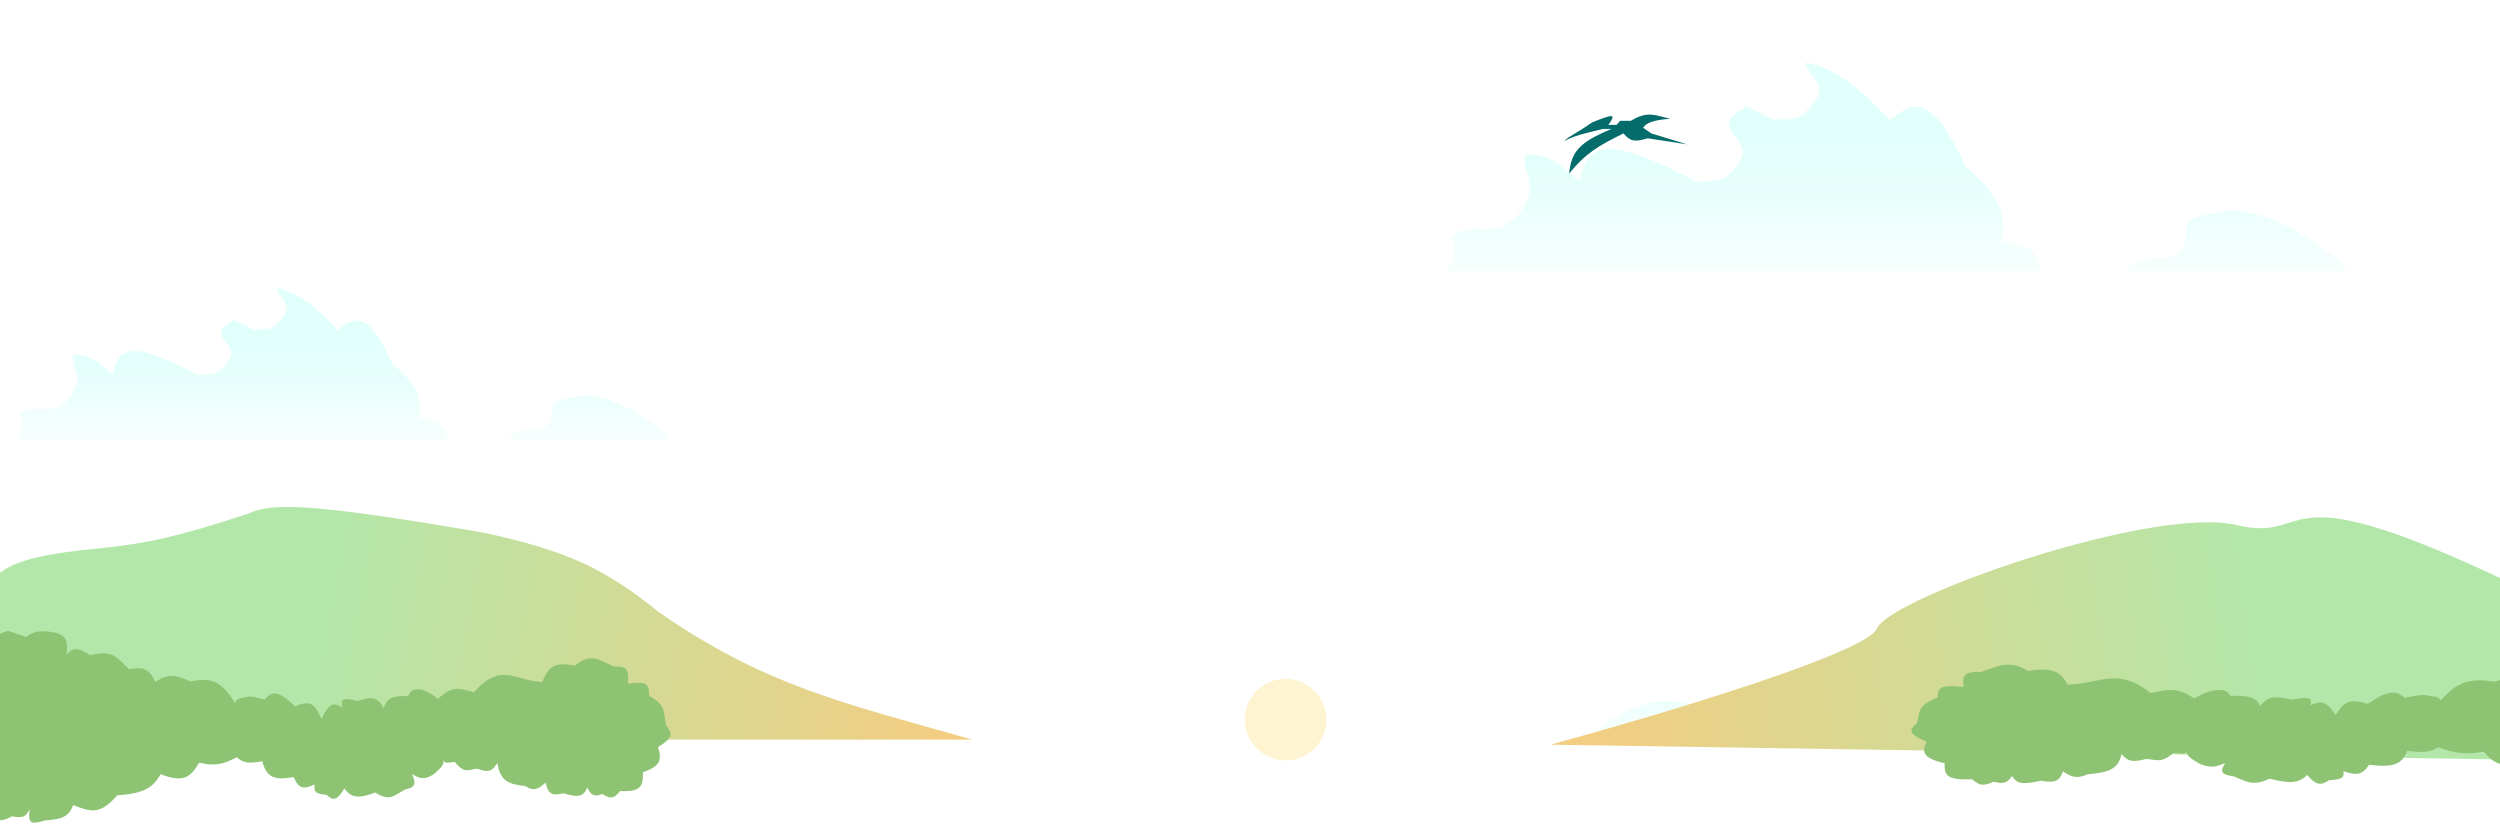 <svg width="1440" height="482" viewBox="0 0 1440 482" fill="none" xmlns="http://www.w3.org/2000/svg">
<g clip-path="url(#clip0_19_870)">
<g opacity="0.75" filter="url(#filter0_f_19_870)">
<mask id="mask0_19_870" style="mask-type:alpha" maskUnits="userSpaceOnUse" x="-8" y="140" width="462" height="113">
<path d="M364.967 202.4C384.501 198.954 415.517 221.165 421.126 231.761C426.736 242.356 450.341 234.489 453.478 239.257C455.088 241.702 452.22 248.647 446.153 253H-8C-8 253 10.923 234.884 20.69 235.509C30.457 236.134 32.898 234.884 36.561 232.385C40.223 229.887 44.496 223.015 44.496 218.018C44.496 213.02 39.002 206.773 44.496 201.151C49.99 195.529 58.536 183.66 58.536 183.66C80.932 173.298 85.844 180.754 96.993 189.907C100.132 172.498 109.467 171.012 145.826 189.907C155.548 189.119 156.814 191.156 163.528 181.786C170.243 172.416 151.32 168.043 163.528 160.546C175.737 153.05 159.866 148.677 175.737 142.431C191.608 136.184 205.354 141.463 226.402 164.295C239.707 152.544 246.515 159.787 258.144 183.66C273.332 197.029 274.616 203.607 273.404 214.894C287.454 216.564 288.277 221.27 290.496 229.262C292.852 224.328 310.67 227.865 314.913 231.761C319.156 235.656 325.9 223.015 331.394 222.39C336.888 221.766 347.876 223.015 349.707 214.894C351.538 206.773 345.434 205.847 364.967 202.4Z" fill="url(#paint0_linear_19_870)"/>
</mask>
<g mask="url(#mask0_19_870)">
<path d="M364.967 202.4C384.501 198.954 415.517 221.165 421.126 231.761C426.736 242.356 450.341 234.489 453.478 239.257C455.088 241.702 452.22 248.647 446.153 253H-8C-8 253 10.923 234.884 20.69 235.509C30.457 236.134 32.898 234.884 36.561 232.385C40.223 229.887 44.496 223.015 44.496 218.018C44.496 213.02 39.002 206.773 44.496 201.151C49.99 195.529 58.536 183.66 58.536 183.66C80.932 173.298 85.844 180.754 96.993 189.907C100.132 172.498 109.467 171.012 145.826 189.907C155.548 189.119 156.814 191.156 163.528 181.786C170.243 172.416 151.32 168.043 163.528 160.546C175.737 153.05 159.866 148.677 175.737 142.431C191.608 136.184 205.354 141.463 226.402 164.295C239.707 152.544 246.515 159.787 258.144 183.66C273.332 197.029 274.616 203.607 273.404 214.894C287.454 216.564 288.277 221.27 290.496 229.262C292.852 224.328 310.67 227.865 314.913 231.761C319.156 235.656 325.9 223.015 331.394 222.39C336.888 221.766 347.876 223.015 349.707 214.894C351.538 206.773 345.434 205.847 364.967 202.4Z" fill="url(#paint1_linear_19_870)"/>
<path d="M333.051 228.278C352.585 224.832 383.601 247.043 389.21 257.639C394.82 268.234 418.425 260.367 421.562 265.135C423.172 267.58 420.304 274.525 414.237 278.878H-39.916C-39.916 278.878 -20.993 260.762 -11.226 261.387C-1.459 262.011 0.982 260.762 4.645 258.263C8.307 255.765 12.58 248.893 12.58 243.895C12.58 238.898 7.086 232.651 12.58 227.029C18.074 221.407 26.62 209.538 26.62 209.538C49.016 199.176 53.928 206.632 65.076 215.785C68.216 198.376 77.551 196.89 113.91 215.785C123.632 214.997 124.898 217.034 131.612 207.664C138.327 198.294 119.404 193.921 131.612 186.424C143.821 178.928 127.95 174.555 143.821 168.308C159.692 162.062 173.438 167.341 194.486 190.173C207.791 178.422 214.599 185.665 226.228 209.538C241.416 222.907 242.7 229.485 241.488 240.772C255.538 242.442 256.361 247.147 258.58 255.14C260.936 250.206 278.754 253.743 282.997 257.639C287.24 261.534 293.984 248.893 299.478 248.268C304.972 247.644 315.96 248.893 317.791 240.772C319.622 232.651 313.518 231.725 333.051 228.278Z" fill="url(#paint2_linear_19_870)" fill-opacity="0.5"/>
</g>
</g>
<g opacity="0.75" filter="url(#filter1_f_19_870)">
<mask id="mask1_19_870" style="mask-type:alpha" maskUnits="userSpaceOnUse" x="808" y="0" width="639" height="156">
<path d="M1323.89 86.146C1350.86 81.388 1393.68 112.051 1401.42 126.678C1409.17 141.306 1441.75 130.445 1446.08 137.027C1448.31 140.403 1444.35 149.99 1435.97 156H809C809 156 835.123 130.99 848.607 131.853C862.09 132.715 865.461 130.99 870.517 127.541C875.573 124.091 881.472 114.605 881.472 107.706C881.472 100.806 873.888 92.182 881.472 84.421C889.057 76.659 900.855 60.274 900.855 60.274C931.773 45.969 938.553 56.262 953.945 68.898C958.279 44.865 971.166 42.813 1021.36 68.898C1034.78 67.81 1036.53 70.623 1045.8 57.687C1055.07 44.751 1028.95 38.714 1045.8 28.365C1062.65 18.016 1040.74 11.979 1062.65 3.355C1084.56 -5.269 1103.54 2.019 1132.6 33.539C1150.97 17.317 1160.36 27.317 1176.42 60.274C1197.39 78.731 1199.16 87.811 1197.49 103.394C1216.88 105.698 1218.02 112.195 1221.08 123.229C1224.34 116.417 1248.93 121.3 1254.79 126.678C1260.65 132.057 1269.96 114.605 1277.54 113.742C1285.13 112.88 1300.3 114.605 1302.82 103.394C1305.35 92.183 1296.93 90.904 1323.89 86.146Z" fill="url(#paint3_linear_19_870)"/>
</mask>
<g mask="url(#mask1_19_870)">
<path d="M1323.89 86.146C1350.86 81.388 1393.68 112.051 1401.42 126.678C1409.17 141.306 1441.75 130.445 1446.08 137.027C1448.31 140.403 1444.35 149.99 1435.97 156H809C809 156 835.123 130.99 848.607 131.853C862.09 132.715 865.461 130.99 870.517 127.541C875.573 124.091 881.472 114.605 881.472 107.706C881.472 100.806 873.888 92.182 881.472 84.421C889.057 76.659 900.855 60.274 900.855 60.274C931.773 45.969 938.553 56.262 953.945 68.898C958.279 44.865 971.166 42.813 1021.36 68.898C1034.78 67.81 1036.53 70.623 1045.8 57.687C1055.07 44.751 1028.95 38.714 1045.8 28.365C1062.65 18.016 1040.74 11.979 1062.65 3.355C1084.56 -5.269 1103.54 2.019 1132.6 33.539C1150.97 17.317 1160.36 27.317 1176.42 60.274C1197.39 78.731 1199.16 87.811 1197.49 103.394C1216.88 105.698 1218.02 112.195 1221.08 123.229C1224.34 116.417 1248.93 121.3 1254.79 126.678C1260.65 132.057 1269.96 114.605 1277.54 113.742C1285.13 112.88 1300.3 114.605 1302.82 103.394C1305.35 92.183 1296.93 90.904 1323.89 86.146Z" fill="url(#paint4_linear_19_870)"/>
<path d="M1279.83 121.871C1306.8 117.113 1349.62 147.776 1357.36 162.404C1365.11 177.031 1397.69 166.17 1402.02 172.752C1404.25 176.128 1400.29 185.715 1391.91 191.725H764.939C764.939 191.725 791.063 166.715 804.546 167.578C818.03 168.44 821.4 166.715 826.457 163.266C831.513 159.816 837.412 150.33 837.412 143.431C837.412 136.532 829.827 127.907 837.412 120.146C844.996 112.384 856.794 95.999 856.794 95.999C887.713 81.694 894.493 91.987 909.884 104.623C914.219 80.59 927.105 78.538 977.301 104.623C990.722 103.535 992.47 106.348 1001.74 93.412C1011.01 80.476 984.885 74.439 1001.74 64.09C1018.59 53.741 996.683 47.705 1018.59 39.081C1040.5 30.457 1059.48 37.744 1088.54 69.265C1106.91 53.042 1116.3 63.042 1132.36 95.999C1153.33 114.456 1155.1 123.537 1153.43 139.119C1172.82 141.424 1173.96 147.92 1177.02 158.954C1180.27 152.142 1204.87 157.025 1210.73 162.404C1216.59 167.782 1225.9 150.33 1233.48 149.468C1241.07 148.605 1256.24 150.33 1258.76 139.119C1261.29 127.908 1252.87 126.629 1279.83 121.871Z" fill="url(#paint5_linear_19_870)" fill-opacity="0.5"/>
</g>
</g>
<g opacity="0.75" filter="url(#filter2_f_19_870)">
<mask id="mask2_19_870" style="mask-type:alpha" maskUnits="userSpaceOnUse" x="857" y="340" width="410" height="82">
<path d="M935.954 385.282C918.616 382.781 891.087 398.898 886.108 406.587C881.129 414.276 860.177 408.567 857.392 412.027C855.964 413.802 858.509 418.841 863.894 422H1267C1267 422 1250.2 408.854 1241.53 409.307C1232.87 409.761 1230.7 408.854 1227.45 407.041C1224.2 405.227 1220.4 400.241 1220.4 396.614C1220.4 392.988 1225.28 388.455 1220.4 384.375C1215.53 380.295 1207.94 371.682 1207.94 371.682C1188.06 364.163 1183.7 369.574 1173.81 376.216C1171.02 363.583 1162.74 362.504 1130.46 376.216C1121.83 375.644 1120.71 377.122 1114.75 370.323C1108.79 363.523 1125.59 360.35 1114.75 354.91C1103.92 349.47 1118 346.297 1103.92 341.764C1089.83 337.231 1077.63 341.061 1058.95 357.63C1047.14 349.103 1041.09 354.359 1030.77 371.682C1017.29 381.384 1016.15 386.157 1017.23 394.348C1004.76 395.559 1004.02 398.974 1002.06 404.774C999.964 401.194 984.149 403.76 980.383 406.587C976.617 409.414 970.63 400.241 965.754 399.788C960.877 399.334 951.125 400.241 949.5 394.348C947.874 388.455 953.292 387.783 935.954 385.282Z" fill="url(#paint6_linear_19_870)"/>
</mask>
<g mask="url(#mask2_19_870)">
<path d="M935.954 385.282C918.616 382.781 891.087 398.898 886.108 406.587C881.129 414.276 860.177 408.567 857.392 412.027C855.964 413.802 858.509 418.841 863.894 422H1267C1267 422 1250.2 408.854 1241.53 409.307C1232.87 409.761 1230.7 408.854 1227.45 407.041C1224.2 405.227 1220.4 400.241 1220.4 396.614C1220.4 392.988 1225.28 388.455 1220.4 384.375C1215.53 380.295 1207.94 371.682 1207.94 371.682C1188.06 364.163 1183.7 369.574 1173.81 376.216C1171.02 363.583 1162.74 362.504 1130.46 376.216C1121.83 375.644 1120.71 377.122 1114.75 370.323C1108.79 363.523 1125.59 360.35 1114.75 354.91C1103.92 349.47 1118 346.297 1103.92 341.764C1089.83 337.231 1077.63 341.061 1058.95 357.63C1047.14 349.103 1041.09 354.359 1030.77 371.682C1017.29 381.384 1016.15 386.157 1017.23 394.348C1004.76 395.559 1004.02 398.974 1002.06 404.774C999.964 401.194 984.149 403.76 980.383 406.587C976.617 409.414 970.63 400.241 965.754 399.788C960.877 399.334 951.125 400.241 949.5 394.348C947.874 388.455 953.292 387.783 935.954 385.282Z" fill="url(#paint7_linear_19_870)"/>
<path d="M964.283 404.06C946.945 401.559 919.415 417.677 914.436 425.366C909.457 433.055 888.505 427.346 885.72 430.806C884.292 432.58 886.838 437.62 892.222 440.779H1295.33C1295.33 440.779 1278.53 427.632 1269.86 428.086C1261.19 428.539 1259.03 427.632 1255.78 425.819C1252.53 424.006 1248.73 419.019 1248.73 415.393C1248.73 411.767 1253.61 407.233 1248.73 403.154C1243.86 399.074 1236.27 390.461 1236.27 390.461C1216.39 382.942 1212.03 388.352 1202.14 394.994C1199.35 382.361 1191.07 381.283 1158.79 394.994C1150.16 394.422 1149.04 395.901 1143.08 389.101C1137.12 382.301 1153.92 379.128 1143.08 373.688C1132.24 368.249 1146.33 365.075 1132.24 360.542C1118.16 356.009 1105.96 359.84 1087.27 376.408C1075.46 367.881 1069.42 373.137 1059.1 390.461C1045.62 400.163 1044.48 404.936 1045.55 413.127C1033.08 414.338 1032.35 417.753 1030.38 423.553C1028.29 419.972 1012.48 422.539 1008.71 425.366C1004.95 428.193 998.959 419.02 994.082 418.566C989.206 418.113 979.454 419.02 977.828 413.127C976.203 407.233 981.621 406.561 964.283 404.06Z" fill="url(#paint8_linear_19_870)" fill-opacity="0.5"/>
</g>
</g>
<g filter="url(#filter3_f_19_870)">
<path d="M1081.09 362.038C1075.23 376.254 953.254 412.563 893 428.94L1476 438V350.539C1302.57 263.077 1337.17 313.951 1288.32 302.452C1239.46 290.953 1088.42 344.266 1081.09 362.038Z" fill="url(#paint9_radial_19_870)"/>
</g>
<g filter="url(#filter4_f_19_870)">
<path d="M379.307 352.448C440.386 394.799 484.354 404.576 560 426H-9V352.448C-7.631 331.845 -3.09 321.26 57.485 315.847C84.218 312.962 101.674 309.546 143.549 295.629C157.368 288.896 185.493 290.94 278.559 306.784C325.335 317.049 347.673 326.763 379.307 352.448Z" fill="url(#paint10_radial_19_870)"/>
</g>
<g filter="url(#filter5_f_19_870)">
<path d="M312.355 392.77C297.063 392.474 288.841 380.838 272.99 398.734C265.071 396.649 260.681 394.403 252.294 402.571C245.151 396.519 237.03 394.528 235.17 400.935C226.401 400.767 222.729 401.804 220.996 408.028C217.595 401.406 214.148 400.879 206.125 403.812C198.928 402.121 195.621 401.785 197.256 407.515C192.449 404.632 189.776 404.289 185.184 414.166L185.148 414.09C181.562 406.638 179.54 402.436 169.96 406.925C159.079 396.326 156.252 398.826 152.363 402.943C146.967 401.484 144.051 400.645 141.405 401.628C138.826 402.586 137.019 401.518 135.312 404.911C127.518 392.095 121.367 390.042 109.735 392.578C101.669 388.661 96.827 387.806 89.489 392.822C85.966 385.139 82.376 384.02 74.269 385.386C67.687 379.178 65.243 373.855 52.05 377.41C44.755 372.8 41.81 372.859 38.35 377.114C39.461 368.35 37.816 365.075 28.487 363.855C22.333 363.227 19.3 363.679 15.134 366.877L4.433 363.336L-3.691 366.47L-5.771 462.709C-3.844 471.262 -2.342 475.276 6.938 470.188C13.942 471.631 15.278 469.729 17.181 465.834C15.447 476.354 19.865 474.117 26.139 472.55C35.332 471.896 39.589 470.682 42.128 463.744C51.977 467.425 57.497 469.82 67.465 458.158C83.676 456.901 88.016 453.6 92.527 445.946C105.564 450.91 109.577 447.984 114.747 439.319C123.946 441.495 128.57 440.173 136.473 436.187C140.048 439.603 143.409 439.904 151.073 438.449C153.554 447.753 157.623 449.597 169.081 447.6C172.529 455.221 175.585 454.334 181.231 451.854C180.845 455.407 180.904 457.29 188.112 457.844C192.041 461.594 194.279 460.9 198.34 454.171C202.799 460.238 207.21 459.713 216.182 456.504C224.127 461.722 227.068 458.31 232.957 454.919C237.867 453.613 240.523 452.813 237.338 445.862C241.857 448.601 244.472 449.314 249.574 446.127C254.551 442.053 256.008 440.035 255.413 437.394C255.986 439.937 257.314 439.387 261.972 438.898C267.6 446.011 270.032 443.181 274.863 442.779C282.078 445.557 283.82 443.618 286.445 439.427C288.134 449.759 292.585 451.677 302.583 452.821C307.238 455.741 309.782 454.971 314.242 450.737C315.724 457.295 317.994 458.625 324.572 456.899C332.321 459.25 335.953 459.49 338.245 453.592C340.673 458.691 342.752 458.879 346.952 457.382C350.986 459.669 353.247 460.867 357.139 455.655C369.579 456.303 370.416 452.561 370.347 444.842C380.099 441.386 381.478 438.026 379.031 430.329C388.214 424.694 387.177 422.25 383.795 418.068C381.713 411.145 384.733 406.72 374.016 400.917C373.275 395.826 375.034 391.739 361.614 393.834C362.389 386.628 361.816 383.437 353.457 383.922C344.942 379.954 340.281 375.813 331.077 383.439C319.922 381.157 316.017 383.5 312.355 392.77Z" fill="#8EC374"/>
</g>
<g filter="url(#filter6_f_19_870)">
<path d="M1190.94 394.346C1209.52 393.974 1219.6 383.885 1238.72 399.185C1248.36 397.328 1253.71 395.359 1263.84 402.333C1272.56 397.064 1282.44 395.287 1284.65 400.793C1295.31 400.581 1299.76 401.446 1301.82 406.796C1306 401.064 1310.19 400.584 1319.92 403.05C1328.67 401.538 1332.7 401.223 1330.67 406.173C1336.53 403.652 1339.78 403.336 1345.28 411.812L1345.33 411.746C1349.74 405.297 1352.23 401.661 1363.83 405.456C1377.13 396.24 1380.55 398.373 1385.24 401.89L1385.79 401.782C1392.01 400.551 1395.45 399.87 1398.56 400.674C1401.69 401.479 1403.89 400.546 1405.94 403.456C1415.51 392.354 1423 390.538 1437.11 392.634C1446.94 389.197 1452.83 388.423 1461.71 392.69C1466.05 386.043 1470.42 385.051 1480.25 386.166C1488.3 380.766 1491.31 376.161 1507.31 379.124C1516.21 375.096 1519.79 375.124 1523.96 378.764C1522.67 371.221 1524.7 368.386 1536.04 367.264C1543.52 366.676 1547.2 367.042 1552.24 369.766L1565.27 366.633L1575.11 369.272L1576.91 452.181C1574.5 459.566 1572.64 463.036 1561.41 458.722C1552.89 460.02 1551.28 458.391 1549 455.049C1551.02 464.1 1545.67 462.207 1538.06 460.904C1526.9 460.411 1521.74 459.397 1518.7 453.439C1506.71 456.686 1499.99 458.791 1487.96 448.819C1468.28 447.86 1463.03 445.048 1457.61 438.488C1441.73 442.864 1436.88 440.374 1430.66 432.947C1419.47 434.892 1413.86 433.788 1404.29 430.414C1399.92 433.385 1395.84 433.67 1386.54 432.475C1383.45 440.51 1378.49 442.131 1364.59 440.498C1360.34 447.091 1356.64 446.349 1349.8 444.256C1350.24 447.314 1350.15 448.937 1341.39 449.47C1336.59 452.731 1333.87 452.15 1328.99 446.383C1323.53 451.644 1318.17 451.226 1307.3 448.529C1297.6 453.086 1294.06 450.168 1286.93 447.292C1280.97 446.204 1277.75 445.535 1281.68 439.521C1276.16 441.915 1272.98 442.55 1266.81 439.843C1260.79 436.37 1259.04 434.643 1259.78 432.362C1259.07 434.558 1257.46 434.094 1251.8 433.709C1244.91 439.88 1241.98 437.461 1236.11 437.151C1227.32 439.6 1225.22 437.943 1222.06 434.351C1219.93 443.267 1214.51 444.954 1202.36 446.016C1196.68 448.567 1193.59 447.923 1188.21 444.309C1186.36 449.971 1183.59 451.134 1175.61 449.697C1166.18 451.782 1161.76 452.017 1159.02 446.952C1156.03 451.364 1153.51 451.542 1148.41 450.284C1143.5 452.285 1140.74 453.335 1136.05 448.874C1120.93 449.528 1119.94 446.31 1120.09 439.658C1108.27 436.754 1106.62 433.87 1109.65 427.219C1098.53 422.434 1099.81 420.32 1103.95 416.69C1106.54 410.709 1102.9 406.92 1115.97 401.837C1116.9 397.445 1114.8 393.937 1131.09 395.64C1130.2 389.437 1130.92 386.682 1141.07 387.037C1151.45 383.553 1157.14 379.949 1168.27 386.449C1181.84 384.398 1186.56 386.387 1190.94 394.346Z" fill="#8EC374"/>
</g>
<g filter="url(#filter7_f_19_870)">
<circle cx="740.5" cy="414.5" r="23.5" fill="#FFF4D1"/>
</g>
<path d="M917.002 70.527C929.71 65.38 930.995 65.568 926.415 71.929H931.122L933.24 69.59H939.358C949.082 63.73 953.117 66.329 961.95 68.421C952.537 69.123 948.432 70.616 946.418 73.567L951.125 76.842L971.833 83.157L949.007 79.649C941.351 82.044 938.888 81.286 935.122 76.842C920.795 83.902 913.237 88.304 903.824 100C905.001 87.603 909.456 81.962 928.298 74.269H923.356C911.861 76.985 905.833 78.513 901 81.286C903.752 78.282 906.583 77.808 917.002 70.527Z" fill="#046C6B"/>
</g>
<defs>
<filter id="filter0_f_19_870" x="-10.156" y="137.844" width="466.233" height="117.313" filterUnits="userSpaceOnUse" color-interpolation-filters="sRGB">
<feFlood flood-opacity="0" result="BackgroundImageFix"/>
<feBlend mode="normal" in="SourceGraphic" in2="BackgroundImageFix" result="shape"/>
<feGaussianBlur stdDeviation="1.078" result="effect1_foregroundBlur_19_870"/>
</filter>
<filter id="filter1_f_19_870" x="806.022" y="-2.977" width="643.649" height="161.954" filterUnits="userSpaceOnUse" color-interpolation-filters="sRGB">
<feFlood flood-opacity="0" result="BackgroundImageFix"/>
<feBlend mode="normal" in="SourceGraphic" in2="BackgroundImageFix" result="shape"/>
<feGaussianBlur stdDeviation="1.489" result="effect1_foregroundBlur_19_870"/>
</filter>
<filter id="filter2_f_19_870" x="854.023" y="337.023" width="415.954" height="87.954" filterUnits="userSpaceOnUse" color-interpolation-filters="sRGB">
<feFlood flood-opacity="0" result="BackgroundImageFix"/>
<feBlend mode="normal" in="SourceGraphic" in2="BackgroundImageFix" result="shape"/>
<feGaussianBlur stdDeviation="1.489" result="effect1_foregroundBlur_19_870"/>
</filter>
<filter id="filter3_f_19_870" x="888" y="293" width="593" height="150" filterUnits="userSpaceOnUse" color-interpolation-filters="sRGB">
<feFlood flood-opacity="0" result="BackgroundImageFix"/>
<feBlend mode="normal" in="SourceGraphic" in2="BackgroundImageFix" result="shape"/>
<feGaussianBlur stdDeviation="2.5" result="effect1_foregroundBlur_19_870"/>
</filter>
<filter id="filter4_f_19_870" x="-14" y="287" width="579" height="144" filterUnits="userSpaceOnUse" color-interpolation-filters="sRGB">
<feFlood flood-opacity="0" result="BackgroundImageFix"/>
<feBlend mode="normal" in="SourceGraphic" in2="BackgroundImageFix" result="shape"/>
<feGaussianBlur stdDeviation="2.5" result="effect1_foregroundBlur_19_870"/>
</filter>
<filter id="filter5_f_19_870" x="-8.771" y="360.336" width="398.002" height="116.557" filterUnits="userSpaceOnUse" color-interpolation-filters="sRGB">
<feFlood flood-opacity="0" result="BackgroundImageFix"/>
<feBlend mode="normal" in="SourceGraphic" in2="BackgroundImageFix" result="shape"/>
<feGaussianBlur stdDeviation="1.5" result="effect1_foregroundBlur_19_870"/>
</filter>
<filter id="filter6_f_19_870" x="1097.96" y="363.633" width="481.949" height="101.381" filterUnits="userSpaceOnUse" color-interpolation-filters="sRGB">
<feFlood flood-opacity="0" result="BackgroundImageFix"/>
<feBlend mode="normal" in="SourceGraphic" in2="BackgroundImageFix" result="shape"/>
<feGaussianBlur stdDeviation="1.5" result="effect1_foregroundBlur_19_870"/>
</filter>
<filter id="filter7_f_19_870" x="713" y="387" width="55" height="55" filterUnits="userSpaceOnUse" color-interpolation-filters="sRGB">
<feFlood flood-opacity="0" result="BackgroundImageFix"/>
<feBlend mode="normal" in="SourceGraphic" in2="BackgroundImageFix" result="shape"/>
<feGaussianBlur stdDeviation="2" result="effect1_foregroundBlur_19_870"/>
</filter>
<linearGradient id="paint0_linear_19_870" x1="222.744" y1="196.5" x2="222.744" y2="313.813" gradientUnits="userSpaceOnUse">
<stop stop-color="white"/>
<stop offset="1" stop-color="white" stop-opacity="0"/>
</linearGradient>
<linearGradient id="paint1_linear_19_870" x1="222.744" y1="196.5" x2="222.744" y2="313.813" gradientUnits="userSpaceOnUse">
<stop stop-color="white"/>
<stop offset="1" stop-color="white" stop-opacity="0"/>
</linearGradient>
<linearGradient id="paint2_linear_19_870" x1="190.828" y1="222.378" x2="190.828" y2="339.691" gradientUnits="userSpaceOnUse">
<stop stop-color="#AFFFF6"/>
<stop offset="1" stop-color="white" stop-opacity="0"/>
</linearGradient>
<linearGradient id="paint3_linear_19_870" x1="1127.55" y1="78" x2="1127.55" y2="239.954" gradientUnits="userSpaceOnUse">
<stop stop-color="white"/>
<stop offset="1" stop-color="white" stop-opacity="0"/>
</linearGradient>
<linearGradient id="paint4_linear_19_870" x1="1127.55" y1="78" x2="1127.55" y2="239.954" gradientUnits="userSpaceOnUse">
<stop stop-color="white"/>
<stop offset="1" stop-color="white" stop-opacity="0"/>
</linearGradient>
<linearGradient id="paint5_linear_19_870" x1="1083.49" y1="113.725" x2="1083.49" y2="275.679" gradientUnits="userSpaceOnUse">
<stop stop-color="#AFFFF6"/>
<stop offset="1" stop-color="white" stop-opacity="0"/>
</linearGradient>
<linearGradient id="paint6_linear_19_870" x1="1062.19" y1="381" x2="1062.19" y2="466.13" gradientUnits="userSpaceOnUse">
<stop stop-color="white"/>
<stop offset="1" stop-color="white" stop-opacity="0"/>
</linearGradient>
<linearGradient id="paint7_linear_19_870" x1="1062.19" y1="381" x2="1062.19" y2="466.13" gradientUnits="userSpaceOnUse">
<stop stop-color="white"/>
<stop offset="1" stop-color="white" stop-opacity="0"/>
</linearGradient>
<linearGradient id="paint8_linear_19_870" x1="1090.52" y1="399.779" x2="1090.52" y2="484.908" gradientUnits="userSpaceOnUse">
<stop stop-color="#AFFFF6"/>
<stop offset="1" stop-color="white" stop-opacity="0"/>
</linearGradient>
<radialGradient id="paint9_radial_19_870" cx="0" cy="0" r="1" gradientUnits="userSpaceOnUse" gradientTransform="translate(909.5 421.5) rotate(-7.733) scale(397.616 1655.79)">
<stop stop-color="#F3CD81"/>
<stop offset="1" stop-color="#B3E7A9"/>
</radialGradient>
<radialGradient id="paint10_radial_19_870" cx="0" cy="0" r="1" gradientUnits="userSpaceOnUse" gradientTransform="translate(547 426) rotate(-169.598) scale(371.098 1575.78)">
<stop stop-color="#F3CD81"/>
<stop offset="1" stop-color="#B3E7A9"/>
</radialGradient>
<clipPath id="clip0_19_870">
<rect width="1440" height="482" fill="white"/>
</clipPath>
</defs>
</svg>
